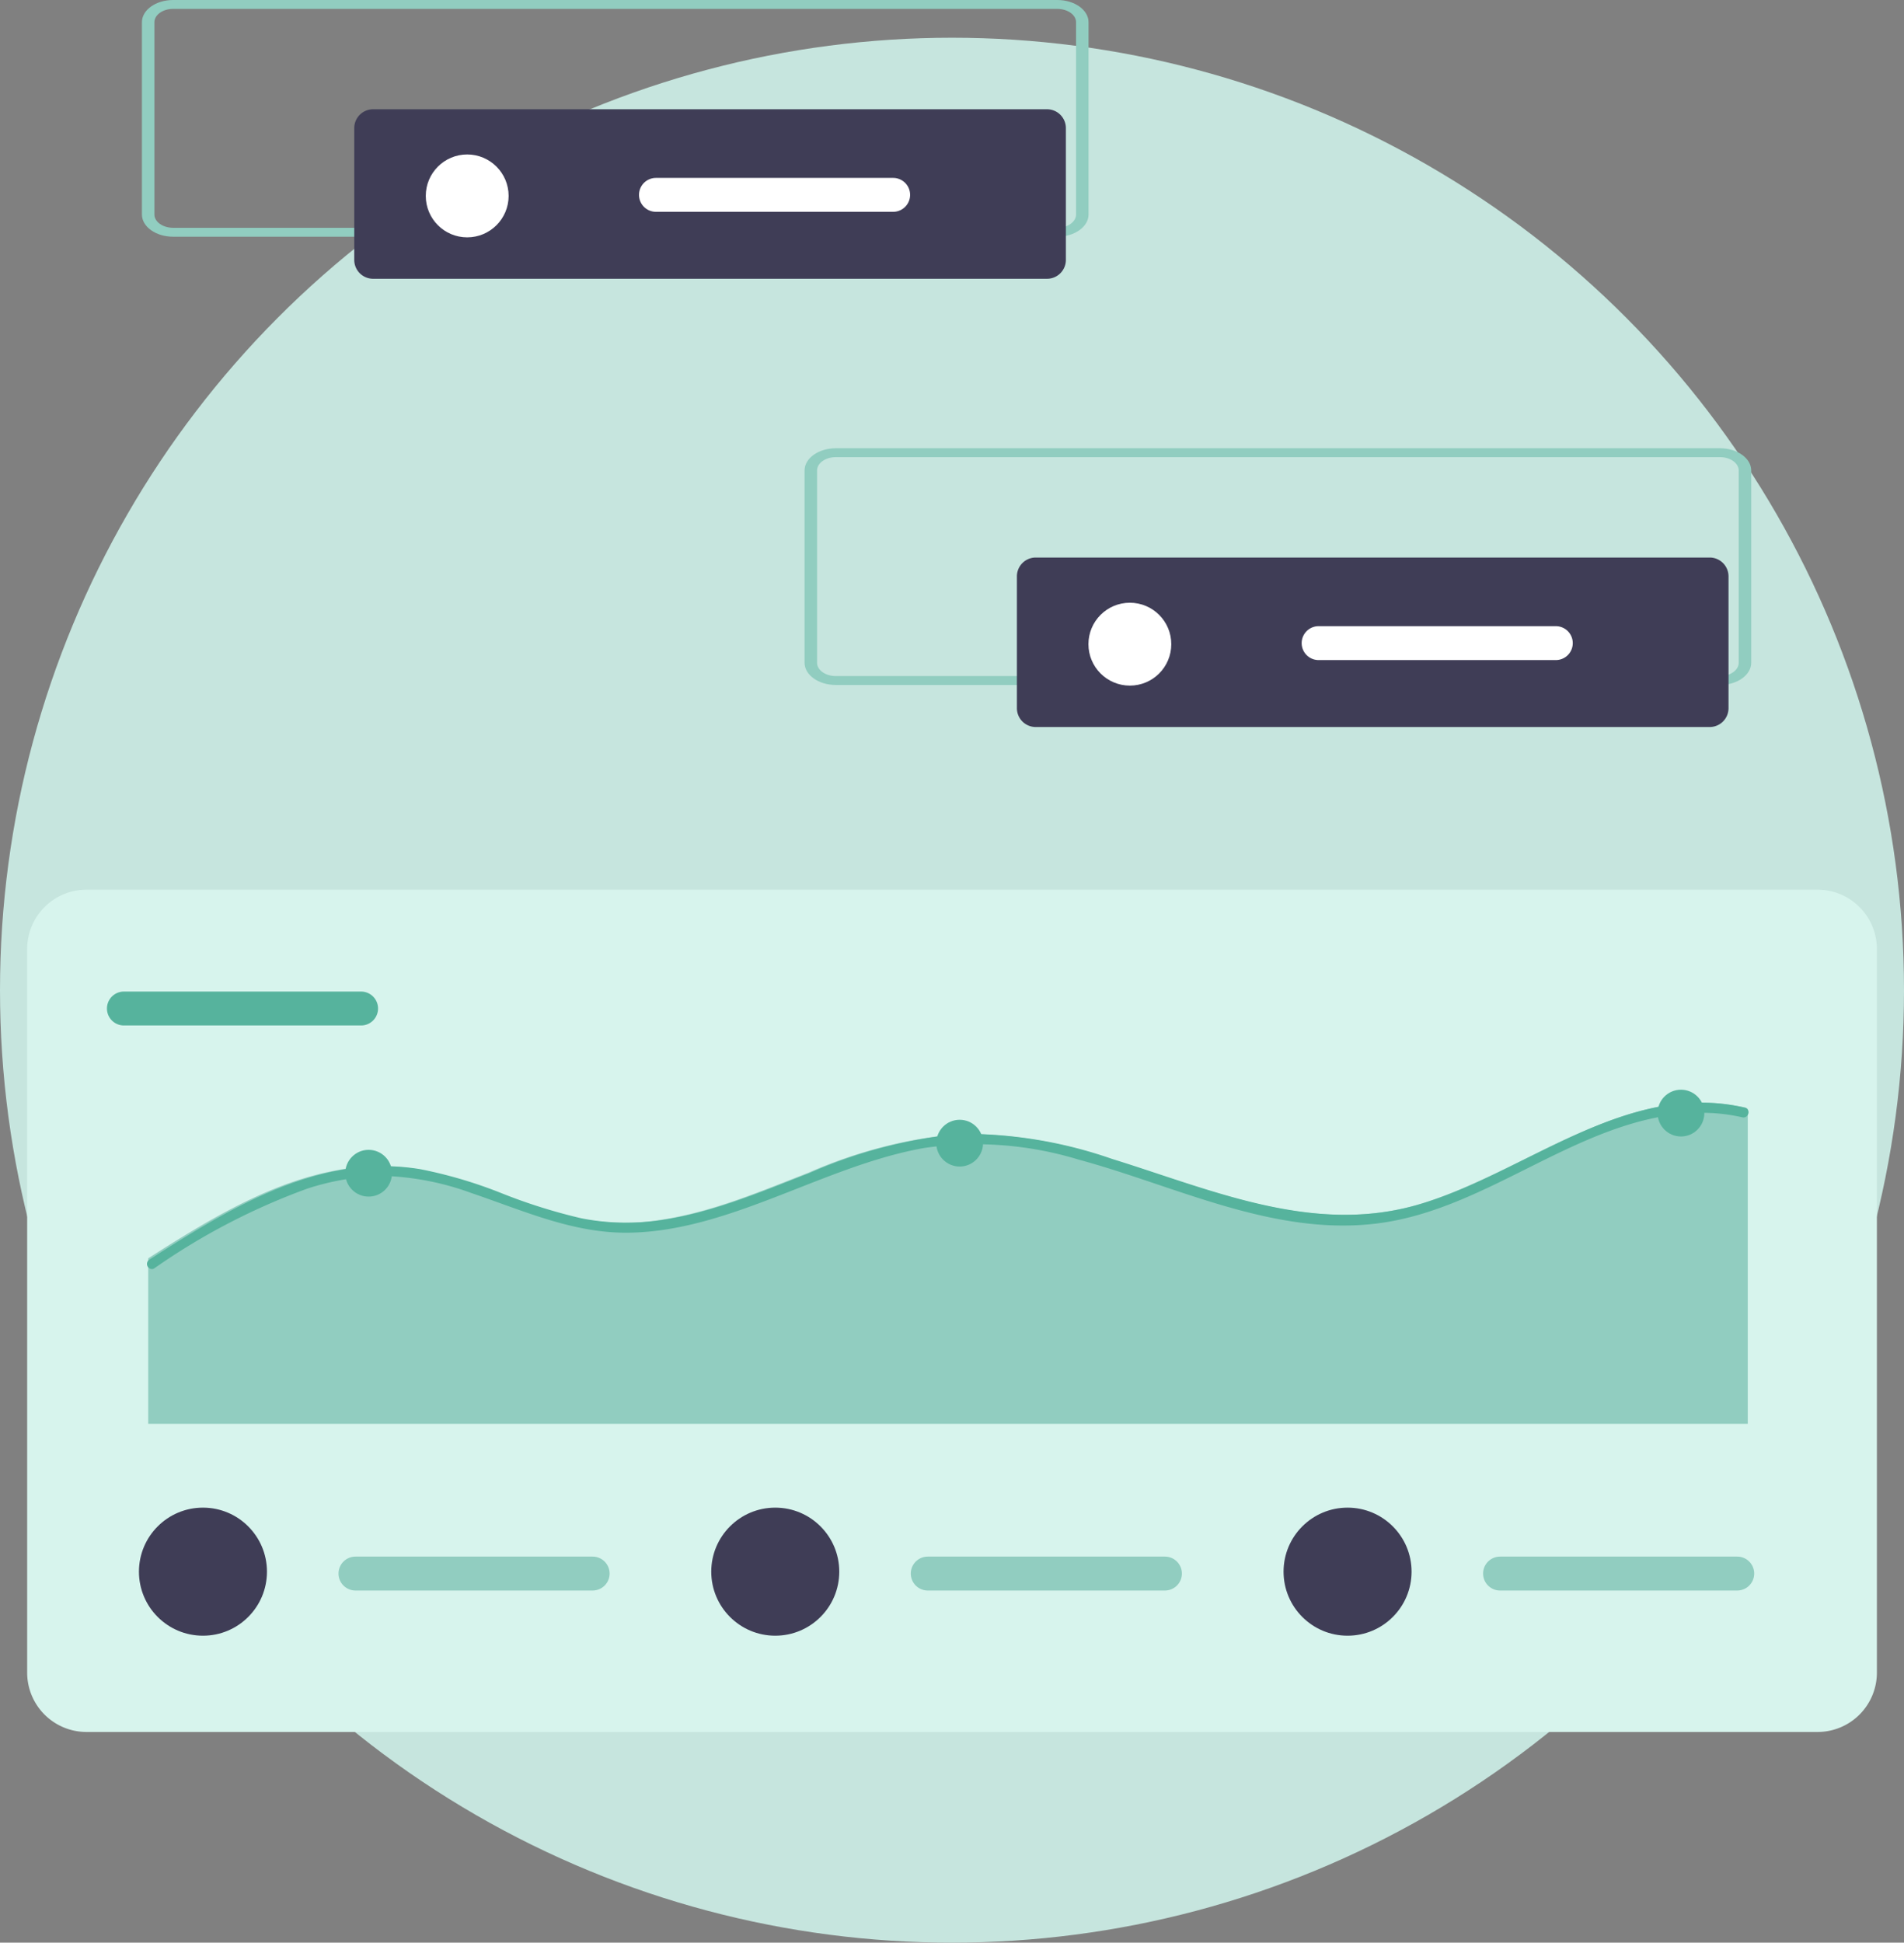 <svg xmlns="http://www.w3.org/2000/svg" width="138" height="140.734" viewBox="0 0 138 140.734">
  <rect x="0" y="0" width="138" height="140.734" fill="#808080" stroke="none"/>
  <g id="Group_2457" data-name="Group 2457" transform="translate(-697 -1208.266)">
    <circle id="Ellipse_168" data-name="Ellipse 168" cx="69" cy="69" r="69" transform="translate(697 1211)" fill="#c6e5de"/>
    <g id="Group_2293" data-name="Group 2293" transform="translate(592.969 1208.266)">
      <path id="Path_2525" data-name="Path 2525" d="M4.3,0H129.766a4.3,4.3,0,0,1,4.3,4.3V56.719a4.3,4.3,0,0,1-4.3,4.3H4.3a4.3,4.3,0,0,1-4.3-4.3V4.3A4.3,4.3,0,0,1,4.3,0Z" transform="translate(106 64.453)" fill="#d7f4ed"/>
      <path id="Path_2515" data-name="Path 2515" d="M544.478,443.616a1.228,1.228,0,1,0,0,2.456H561.67a1.228,1.228,0,0,0,0-2.456Z" transform="translate(-431.467 -371.782)" fill="#56b39d"/>
      <path id="Path_2516" data-name="Path 2516" d="M670.143,473.606v22.773H554.21v-11.99c.8-.516,1.61-1.029,2.425-1.525,3.48-2.13,7.206-4.122,11.266-4.86a17.009,17.009,0,0,1,5.816-.073,33.2,33.2,0,0,1,5.918,1.743,40.421,40.421,0,0,0,5.8,1.82,17,17,0,0,0,5.886.116c3.728-.559,7.23-2.057,10.718-3.413a34.794,34.794,0,0,1,10.924-2.82,32.608,32.608,0,0,1,11.011,1.815c7.254,2.239,14.661,5.559,22.343,3.282,7.8-2.309,14.974-8.975,23.618-7A.325.325,0,0,1,670.143,473.606Z" transform="translate(-439.436 -393.231)" fill="#91cdc0"/>
      <path id="Path_2517" data-name="Path 2517" d="M669.921,474a.35.35,0,0,1-.4.174,12.926,12.926,0,0,0-3.141-.324c-8.5.15-15.04,6.995-23.354,8.018-7.5.922-14.551-2.723-21.6-4.628a25.578,25.578,0,0,0-11.206-.842c-3.739.666-7.249,2.2-10.773,3.553-3.393,1.307-6.92,2.522-10.594,2.582-4.04.068-7.677-1.6-11.424-2.866a20.341,20.341,0,0,0-6.012-1.234,18.188,18.188,0,0,0-5.925.917,47.734,47.734,0,0,0-11.061,5.763.311.311,0,0,1-.206.056.375.375,0,0,1-.16-.683l.16-.1c.8-.516,1.607-1.029,2.42-1.525,3.473-2.13,7.191-4.122,11.242-4.86a16.938,16.938,0,0,1,5.8-.073,33.079,33.079,0,0,1,5.906,1.743,40.269,40.269,0,0,0,5.792,1.82,16.924,16.924,0,0,0,5.874.116c3.72-.559,7.215-2.057,10.7-3.413a34.663,34.663,0,0,1,10.9-2.82,32.479,32.479,0,0,1,10.988,1.815c7.239,2.239,14.631,5.559,22.3,3.282,7.784-2.309,14.943-8.975,23.569-7a.325.325,0,0,1,.2.128A.373.373,0,0,1,669.921,474Z" transform="translate(-439.214 -393.231)" fill="#56b39d"/>
      <circle id="Ellipse_273" data-name="Ellipse 273" cx="1.694" cy="1.694" r="1.694" transform="translate(129.054 83.3)" fill="#56b39d"/>
      <circle id="Ellipse_274" data-name="Ellipse 274" cx="1.694" cy="1.694" r="1.694" transform="translate(171.893 81.122)" fill="#56b39d"/>
      <circle id="Ellipse_275" data-name="Ellipse 275" cx="1.694" cy="1.694" r="1.694" transform="translate(224.172 78.944)" fill="#56b39d"/>
      <path id="Path_2518" data-name="Path 2518" d="M605.978,593.616a1.228,1.228,0,0,0,0,2.456H623.17a1.228,1.228,0,1,0,0-2.456Z" transform="translate(-476.184 -480.848)" fill="#91cdc0"/>
      <circle id="Ellipse_276" data-name="Ellipse 276" cx="4.639" cy="4.639" r="4.639" transform="translate(114.102 109.22)" fill="#3f3d56"/>
      <path id="Path_2519" data-name="Path 2519" d="M757.978,593.616a1.228,1.228,0,0,0,0,2.456H775.17a1.228,1.228,0,1,0,0-2.456Z" transform="translate(-586.705 -480.848)" fill="#91cdc0"/>
      <circle id="Ellipse_277" data-name="Ellipse 277" cx="4.639" cy="4.639" r="4.639" transform="translate(155.582 109.22)" fill="#3f3d56"/>
      <path id="Path_2520" data-name="Path 2520" d="M909.978,593.616a1.228,1.228,0,0,0,0,2.456H927.17a1.228,1.228,0,1,0,0-2.456Z" transform="translate(-697.225 -480.848)" fill="#91cdc0"/>
      <circle id="Ellipse_278" data-name="Ellipse 278" cx="4.639" cy="4.639" r="4.639" transform="translate(197.062 109.22)" fill="#3f3d56"/>
      <path id="Path_78" data-name="Path 78" d="M794.886,316.533H730.8c-1.249,0-2.262-.721-2.263-1.61V300.994c0-.889,1.014-1.61,2.263-1.61h64.085c1.249,0,2.262.721,2.263,1.61v13.929C797.148,315.811,796.136,316.532,794.886,316.533ZM730.8,300.027c-.75,0-1.357.433-1.358.966v13.929c0,.533.608.965,1.358.966h64.085c.75,0,1.357-.433,1.358-.966V300.994c0-.533-.608-.966-1.358-.966Z" transform="translate(-566.191 -266.91)" fill="#91cdc0"/>
      <path id="Path_2521" data-name="Path 2521" d="M786.293,328.391a1.366,1.366,0,0,0-1.364,1.364v9.551a1.366,1.366,0,0,0,1.364,1.364h48.848a1.366,1.366,0,0,0,1.365-1.364v-9.551a1.366,1.366,0,0,0-1.365-1.364Z" transform="translate(-607.194 -288.001)" fill="#3f3d56"/>
      <circle id="Ellipse_279" data-name="Ellipse 279" cx="3.002" cy="3.002" r="3.002" transform="translate(182.92 43.665)" fill="#fff"/>
      <path id="Path_2522" data-name="Path 2522" d="M861.789,346.616a1.228,1.228,0,0,0,0,2.456h17.192a1.228,1.228,0,0,0,0-2.456Z" transform="translate(-662.186 -301.253)" fill="#fff"/>
      <path id="Path_78-2" data-name="Path 78" d="M618.886,197.533H554.8c-1.249,0-2.262-.721-2.263-1.61V181.994c0-.889,1.014-1.61,2.263-1.61h64.085c1.249,0,2.262.721,2.263,1.61v13.929C621.148,196.811,620.136,197.532,618.886,197.533ZM554.8,181.027c-.75,0-1.357.433-1.358.966v13.929c0,.533.608.965,1.358.966h64.085c.75,0,1.357-.433,1.358-.966V181.994c0-.533-.608-.965-1.358-.966Z" transform="translate(-438.22 -180.384)" fill="#91cdc0"/>
      <path id="Path_2523" data-name="Path 2523" d="M610.294,209.391a1.366,1.366,0,0,0-1.364,1.364v9.551a1.366,1.366,0,0,0,1.365,1.364h48.848a1.366,1.366,0,0,0,1.365-1.364v-9.551a1.366,1.366,0,0,0-1.364-1.364Z" transform="translate(-479.223 -201.475)" fill="#3f3d56"/>
      <circle id="Ellipse_280" data-name="Ellipse 280" cx="3.002" cy="3.002" r="3.002" transform="translate(134.891 11.191)" fill="#fff"/>
      <path id="Path_2524" data-name="Path 2524" d="M685.789,227.616a1.228,1.228,0,0,0,0,2.456h17.192a1.228,1.228,0,0,0,0-2.456Z" transform="translate(-534.215 -214.727)" fill="#fff"/>
    </g>
  </g>
</svg>
